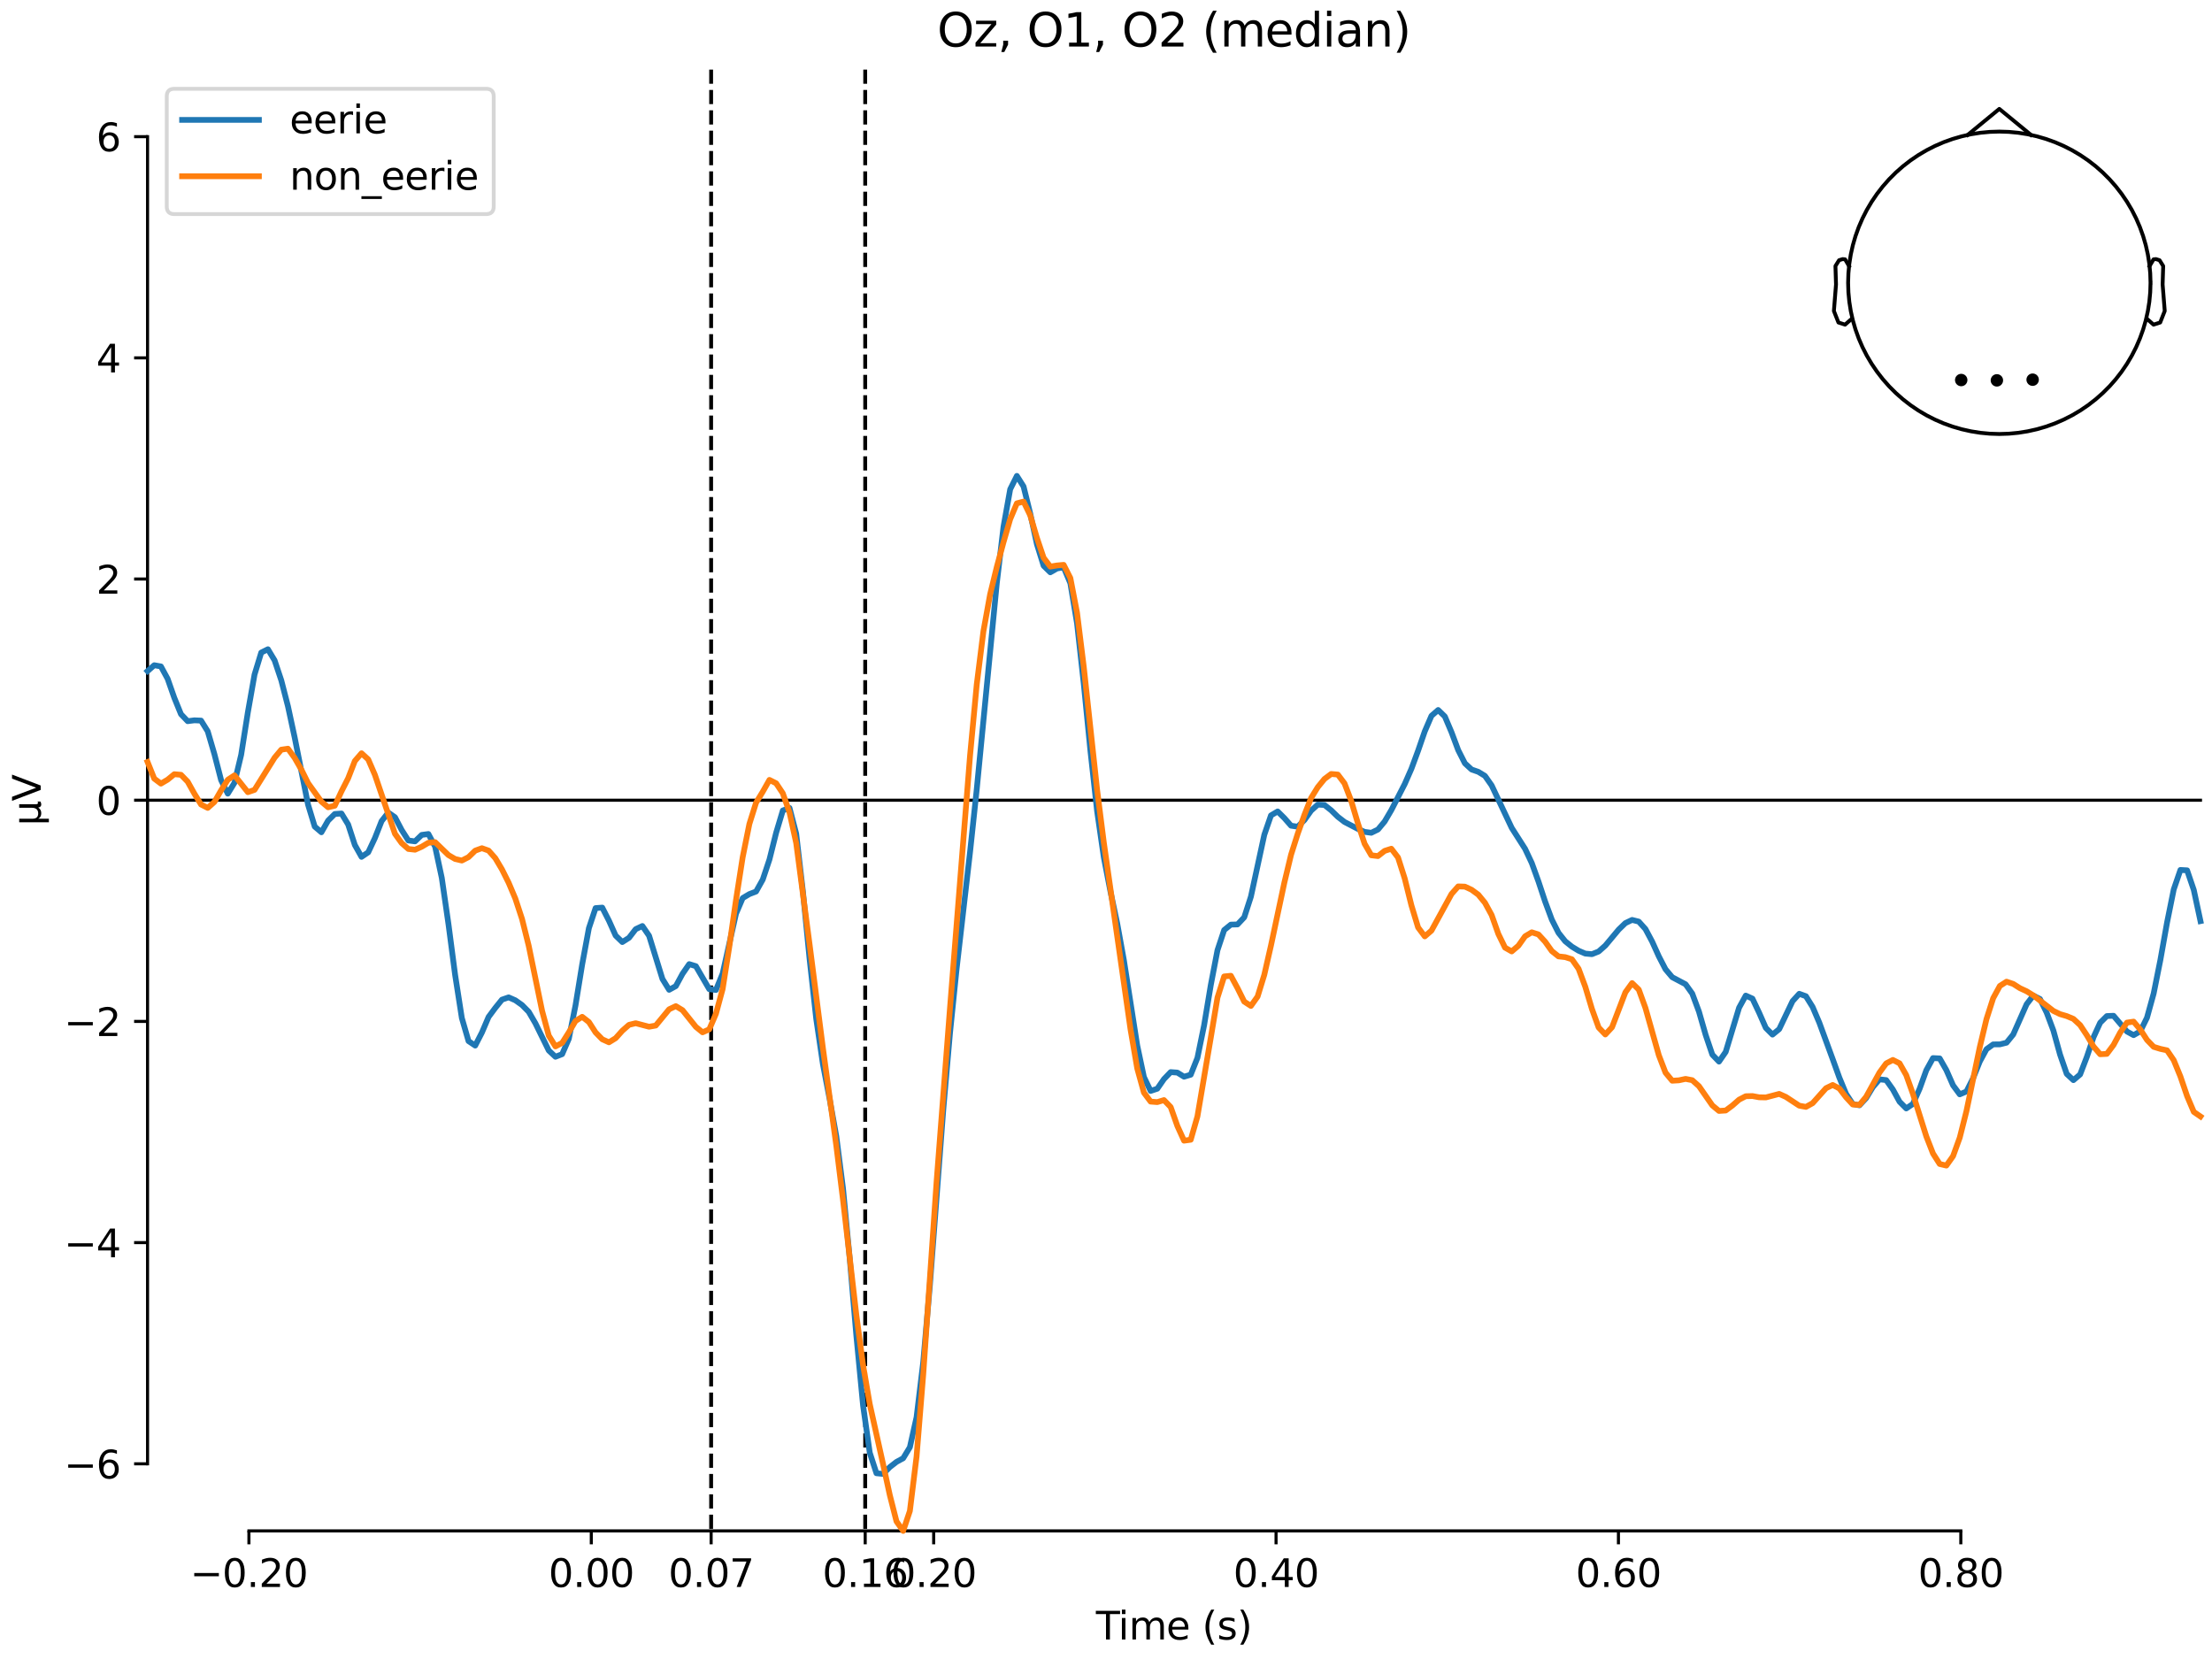 <?xml version="1.0" encoding="utf-8" standalone="no"?>
<!DOCTYPE svg PUBLIC "-//W3C//DTD SVG 1.1//EN"
  "http://www.w3.org/Graphics/SVG/1.1/DTD/svg11.dtd">
<svg xmlns:xlink="http://www.w3.org/1999/xlink" width="576pt" height="432pt" viewBox="0 0 576 432" xmlns="http://www.w3.org/2000/svg" version="1.1">
 <defs>
  <style type="text/css">*{stroke-linejoin: round; stroke-linecap: butt}</style>
 </defs>
 <g id="figure_1">
  <g id="patch_1">
   <path d="M 0 432 
L 576 432 
L 576 0 
L 0 0 
z
" style="fill: #ffffff"/>
  </g>
  <g id="axes_1">
   <g id="patch_2">
    <path d="M 38.421 398.644 
L 573 398.644 
L 573 18.118 
L 38.421 18.118 
L 38.421 398.644 
z
" style="fill: none; opacity: 0"/>
   </g>
   <g id="patch_3">
    <path d="M 38.421 381.18 
L 38.421 35.582 
" style="fill: none; stroke: #000000; stroke-width: 0.8; stroke-linejoin: miter; stroke-linecap: square"/>
   </g>
   <g id="LineCollection_1">
    <path d="M 185.177 18.118 
L 185.177 398.644 
" clip-path="url(#p6380170825)" style="fill: none; stroke-dasharray: 3.7,1.6; stroke-dashoffset: 0; stroke: #000000"/>
    <path d="M 225.297 18.118 
L 225.297 398.644 
" clip-path="url(#p6380170825)" style="fill: none; stroke-dasharray: 3.7,1.6; stroke-dashoffset: 0; stroke: #000000"/>
   </g>
   <g id="matplotlib.axis_1">
    <g id="xtick_1">
     <g id="line2d_1">
      <defs>
       <path id="m5a63fd5d89" d="M 0 0 
L 0 3.5 
" style="stroke: #000000; stroke-width: 0.8"/>
      </defs>
      <g>
       <use xlink:href="#m5a63fd5d89" x="64.819" y="398.644" style="stroke: #000000; stroke-width: 0.8"/>
      </g>
     </g>
     <g id="text_1">
      <!-- −0.20 -->
      <g transform="translate(49.496 413.242) scale(0.1 -0.1)">
       <defs>
        <path id="DejaVuSans-2212" d="M 678 2272 
L 4684 2272 
L 4684 1741 
L 678 1741 
L 678 2272 
z
" transform="scale(0.016)"/>
        <path id="DejaVuSans-30" d="M 2034 4250 
Q 1547 4250 1301 3770 
Q 1056 3291 1056 2328 
Q 1056 1369 1301 889 
Q 1547 409 2034 409 
Q 2525 409 2770 889 
Q 3016 1369 3016 2328 
Q 3016 3291 2770 3770 
Q 2525 4250 2034 4250 
z
M 2034 4750 
Q 2819 4750 3233 4129 
Q 3647 3509 3647 2328 
Q 3647 1150 3233 529 
Q 2819 -91 2034 -91 
Q 1250 -91 836 529 
Q 422 1150 422 2328 
Q 422 3509 836 4129 
Q 1250 4750 2034 4750 
z
" transform="scale(0.016)"/>
        <path id="DejaVuSans-2e" d="M 684 794 
L 1344 794 
L 1344 0 
L 684 0 
L 684 794 
z
" transform="scale(0.016)"/>
        <path id="DejaVuSans-32" d="M 1228 531 
L 3431 531 
L 3431 0 
L 469 0 
L 469 531 
Q 828 903 1448 1529 
Q 2069 2156 2228 2338 
Q 2531 2678 2651 2914 
Q 2772 3150 2772 3378 
Q 2772 3750 2511 3984 
Q 2250 4219 1831 4219 
Q 1534 4219 1204 4116 
Q 875 4013 500 3803 
L 500 4441 
Q 881 4594 1212 4672 
Q 1544 4750 1819 4750 
Q 2544 4750 2975 4387 
Q 3406 4025 3406 3419 
Q 3406 3131 3298 2873 
Q 3191 2616 2906 2266 
Q 2828 2175 2409 1742 
Q 1991 1309 1228 531 
z
" transform="scale(0.016)"/>
       </defs>
       <use xlink:href="#DejaVuSans-2212"/>
       <use xlink:href="#DejaVuSans-30" transform="translate(83.789 0)"/>
       <use xlink:href="#DejaVuSans-2e" transform="translate(147.412 0)"/>
       <use xlink:href="#DejaVuSans-32" transform="translate(179.199 0)"/>
       <use xlink:href="#DejaVuSans-30" transform="translate(242.822 0)"/>
      </g>
     </g>
    </g>
    <g id="xtick_2">
     <g id="line2d_2">
      <g>
       <use xlink:href="#m5a63fd5d89" x="153.973" y="398.644" style="stroke: #000000; stroke-width: 0.8"/>
      </g>
     </g>
     <g id="text_2">
      <!-- 0.00 -->
      <g transform="translate(142.84 413.242) scale(0.1 -0.1)">
       <use xlink:href="#DejaVuSans-30"/>
       <use xlink:href="#DejaVuSans-2e" transform="translate(63.623 0)"/>
       <use xlink:href="#DejaVuSans-30" transform="translate(95.41 0)"/>
       <use xlink:href="#DejaVuSans-30" transform="translate(159.033 0)"/>
      </g>
     </g>
    </g>
    <g id="xtick_3">
     <g id="line2d_3">
      <g>
       <use xlink:href="#m5a63fd5d89" x="185.177" y="398.644" style="stroke: #000000; stroke-width: 0.8"/>
      </g>
     </g>
     <g id="text_3">
      <!-- 0.07 -->
      <g transform="translate(174.045 413.242) scale(0.1 -0.1)">
       <defs>
        <path id="DejaVuSans-37" d="M 525 4666 
L 3525 4666 
L 3525 4397 
L 1831 0 
L 1172 0 
L 2766 4134 
L 525 4134 
L 525 4666 
z
" transform="scale(0.016)"/>
       </defs>
       <use xlink:href="#DejaVuSans-30"/>
       <use xlink:href="#DejaVuSans-2e" transform="translate(63.623 0)"/>
       <use xlink:href="#DejaVuSans-30" transform="translate(95.41 0)"/>
       <use xlink:href="#DejaVuSans-37" transform="translate(159.033 0)"/>
      </g>
     </g>
    </g>
    <g id="xtick_4">
     <g id="line2d_4">
      <g>
       <use xlink:href="#m5a63fd5d89" x="225.297" y="398.644" style="stroke: #000000; stroke-width: 0.8"/>
      </g>
     </g>
     <g id="text_4">
      <!-- 0.16 -->
      <g transform="translate(214.164 413.242) scale(0.1 -0.1)">
       <defs>
        <path id="DejaVuSans-31" d="M 794 531 
L 1825 531 
L 1825 4091 
L 703 3866 
L 703 4441 
L 1819 4666 
L 2450 4666 
L 2450 531 
L 3481 531 
L 3481 0 
L 794 0 
L 794 531 
z
" transform="scale(0.016)"/>
        <path id="DejaVuSans-36" d="M 2113 2584 
Q 1688 2584 1439 2293 
Q 1191 2003 1191 1497 
Q 1191 994 1439 701 
Q 1688 409 2113 409 
Q 2538 409 2786 701 
Q 3034 994 3034 1497 
Q 3034 2003 2786 2293 
Q 2538 2584 2113 2584 
z
M 3366 4563 
L 3366 3988 
Q 3128 4100 2886 4159 
Q 2644 4219 2406 4219 
Q 1781 4219 1451 3797 
Q 1122 3375 1075 2522 
Q 1259 2794 1537 2939 
Q 1816 3084 2150 3084 
Q 2853 3084 3261 2657 
Q 3669 2231 3669 1497 
Q 3669 778 3244 343 
Q 2819 -91 2113 -91 
Q 1303 -91 875 529 
Q 447 1150 447 2328 
Q 447 3434 972 4092 
Q 1497 4750 2381 4750 
Q 2619 4750 2861 4703 
Q 3103 4656 3366 4563 
z
" transform="scale(0.016)"/>
       </defs>
       <use xlink:href="#DejaVuSans-30"/>
       <use xlink:href="#DejaVuSans-2e" transform="translate(63.623 0)"/>
       <use xlink:href="#DejaVuSans-31" transform="translate(95.41 0)"/>
       <use xlink:href="#DejaVuSans-36" transform="translate(159.033 0)"/>
      </g>
     </g>
    </g>
    <g id="xtick_5">
     <g id="line2d_5">
      <g>
       <use xlink:href="#m5a63fd5d89" x="243.128" y="398.644" style="stroke: #000000; stroke-width: 0.8"/>
      </g>
     </g>
     <g id="text_5">
      <!-- 0.20 -->
      <g transform="translate(231.995 413.242) scale(0.1 -0.1)">
       <use xlink:href="#DejaVuSans-30"/>
       <use xlink:href="#DejaVuSans-2e" transform="translate(63.623 0)"/>
       <use xlink:href="#DejaVuSans-32" transform="translate(95.41 0)"/>
       <use xlink:href="#DejaVuSans-30" transform="translate(159.033 0)"/>
      </g>
     </g>
    </g>
    <g id="xtick_6">
     <g id="line2d_6">
      <g>
       <use xlink:href="#m5a63fd5d89" x="332.282" y="398.644" style="stroke: #000000; stroke-width: 0.8"/>
      </g>
     </g>
     <g id="text_6">
      <!-- 0.40 -->
      <g transform="translate(321.15 413.242) scale(0.1 -0.1)">
       <defs>
        <path id="DejaVuSans-34" d="M 2419 4116 
L 825 1625 
L 2419 1625 
L 2419 4116 
z
M 2253 4666 
L 3047 4666 
L 3047 1625 
L 3713 1625 
L 3713 1100 
L 3047 1100 
L 3047 0 
L 2419 0 
L 2419 1100 
L 313 1100 
L 313 1709 
L 2253 4666 
z
" transform="scale(0.016)"/>
       </defs>
       <use xlink:href="#DejaVuSans-30"/>
       <use xlink:href="#DejaVuSans-2e" transform="translate(63.623 0)"/>
       <use xlink:href="#DejaVuSans-34" transform="translate(95.41 0)"/>
       <use xlink:href="#DejaVuSans-30" transform="translate(159.033 0)"/>
      </g>
     </g>
    </g>
    <g id="xtick_7">
     <g id="line2d_7">
      <g>
       <use xlink:href="#m5a63fd5d89" x="421.437" y="398.644" style="stroke: #000000; stroke-width: 0.8"/>
      </g>
     </g>
     <g id="text_7">
      <!-- 0.60 -->
      <g transform="translate(410.304 413.242) scale(0.1 -0.1)">
       <use xlink:href="#DejaVuSans-30"/>
       <use xlink:href="#DejaVuSans-2e" transform="translate(63.623 0)"/>
       <use xlink:href="#DejaVuSans-36" transform="translate(95.41 0)"/>
       <use xlink:href="#DejaVuSans-30" transform="translate(159.033 0)"/>
      </g>
     </g>
    </g>
    <g id="xtick_8">
     <g id="line2d_8">
      <g>
       <use xlink:href="#m5a63fd5d89" x="510.592" y="398.644" style="stroke: #000000; stroke-width: 0.8"/>
      </g>
     </g>
     <g id="text_8">
      <!-- 0.80 -->
      <g transform="translate(499.459 413.242) scale(0.1 -0.1)">
       <defs>
        <path id="DejaVuSans-38" d="M 2034 2216 
Q 1584 2216 1326 1975 
Q 1069 1734 1069 1313 
Q 1069 891 1326 650 
Q 1584 409 2034 409 
Q 2484 409 2743 651 
Q 3003 894 3003 1313 
Q 3003 1734 2745 1975 
Q 2488 2216 2034 2216 
z
M 1403 2484 
Q 997 2584 770 2862 
Q 544 3141 544 3541 
Q 544 4100 942 4425 
Q 1341 4750 2034 4750 
Q 2731 4750 3128 4425 
Q 3525 4100 3525 3541 
Q 3525 3141 3298 2862 
Q 3072 2584 2669 2484 
Q 3125 2378 3379 2068 
Q 3634 1759 3634 1313 
Q 3634 634 3220 271 
Q 2806 -91 2034 -91 
Q 1263 -91 848 271 
Q 434 634 434 1313 
Q 434 1759 690 2068 
Q 947 2378 1403 2484 
z
M 1172 3481 
Q 1172 3119 1398 2916 
Q 1625 2713 2034 2713 
Q 2441 2713 2670 2916 
Q 2900 3119 2900 3481 
Q 2900 3844 2670 4047 
Q 2441 4250 2034 4250 
Q 1625 4250 1398 4047 
Q 1172 3844 1172 3481 
z
" transform="scale(0.016)"/>
       </defs>
       <use xlink:href="#DejaVuSans-30"/>
       <use xlink:href="#DejaVuSans-2e" transform="translate(63.623 0)"/>
       <use xlink:href="#DejaVuSans-38" transform="translate(95.41 0)"/>
       <use xlink:href="#DejaVuSans-30" transform="translate(159.033 0)"/>
      </g>
     </g>
    </g>
    <g id="text_9">
     <!-- Time (s) -->
     <g transform="translate(285.381 426.92) scale(0.1 -0.1)">
      <defs>
       <path id="DejaVuSans-54" d="M -19 4666 
L 3928 4666 
L 3928 4134 
L 2272 4134 
L 2272 0 
L 1638 0 
L 1638 4134 
L -19 4134 
L -19 4666 
z
" transform="scale(0.016)"/>
       <path id="DejaVuSans-69" d="M 603 3500 
L 1178 3500 
L 1178 0 
L 603 0 
L 603 3500 
z
M 603 4863 
L 1178 4863 
L 1178 4134 
L 603 4134 
L 603 4863 
z
" transform="scale(0.016)"/>
       <path id="DejaVuSans-6d" d="M 3328 2828 
Q 3544 3216 3844 3400 
Q 4144 3584 4550 3584 
Q 5097 3584 5394 3201 
Q 5691 2819 5691 2113 
L 5691 0 
L 5113 0 
L 5113 2094 
Q 5113 2597 4934 2840 
Q 4756 3084 4391 3084 
Q 3944 3084 3684 2787 
Q 3425 2491 3425 1978 
L 3425 0 
L 2847 0 
L 2847 2094 
Q 2847 2600 2669 2842 
Q 2491 3084 2119 3084 
Q 1678 3084 1418 2786 
Q 1159 2488 1159 1978 
L 1159 0 
L 581 0 
L 581 3500 
L 1159 3500 
L 1159 2956 
Q 1356 3278 1631 3431 
Q 1906 3584 2284 3584 
Q 2666 3584 2933 3390 
Q 3200 3197 3328 2828 
z
" transform="scale(0.016)"/>
       <path id="DejaVuSans-65" d="M 3597 1894 
L 3597 1613 
L 953 1613 
Q 991 1019 1311 708 
Q 1631 397 2203 397 
Q 2534 397 2845 478 
Q 3156 559 3463 722 
L 3463 178 
Q 3153 47 2828 -22 
Q 2503 -91 2169 -91 
Q 1331 -91 842 396 
Q 353 884 353 1716 
Q 353 2575 817 3079 
Q 1281 3584 2069 3584 
Q 2775 3584 3186 3129 
Q 3597 2675 3597 1894 
z
M 3022 2063 
Q 3016 2534 2758 2815 
Q 2500 3097 2075 3097 
Q 1594 3097 1305 2825 
Q 1016 2553 972 2059 
L 3022 2063 
z
" transform="scale(0.016)"/>
       <path id="DejaVuSans-20" transform="scale(0.016)"/>
       <path id="DejaVuSans-28" d="M 1984 4856 
Q 1566 4138 1362 3434 
Q 1159 2731 1159 2009 
Q 1159 1288 1364 580 
Q 1569 -128 1984 -844 
L 1484 -844 
Q 1016 -109 783 600 
Q 550 1309 550 2009 
Q 550 2706 781 3412 
Q 1013 4119 1484 4856 
L 1984 4856 
z
" transform="scale(0.016)"/>
       <path id="DejaVuSans-73" d="M 2834 3397 
L 2834 2853 
Q 2591 2978 2328 3040 
Q 2066 3103 1784 3103 
Q 1356 3103 1142 2972 
Q 928 2841 928 2578 
Q 928 2378 1081 2264 
Q 1234 2150 1697 2047 
L 1894 2003 
Q 2506 1872 2764 1633 
Q 3022 1394 3022 966 
Q 3022 478 2636 193 
Q 2250 -91 1575 -91 
Q 1294 -91 989 -36 
Q 684 19 347 128 
L 347 722 
Q 666 556 975 473 
Q 1284 391 1588 391 
Q 1994 391 2212 530 
Q 2431 669 2431 922 
Q 2431 1156 2273 1281 
Q 2116 1406 1581 1522 
L 1381 1569 
Q 847 1681 609 1914 
Q 372 2147 372 2553 
Q 372 3047 722 3315 
Q 1072 3584 1716 3584 
Q 2034 3584 2315 3537 
Q 2597 3491 2834 3397 
z
" transform="scale(0.016)"/>
       <path id="DejaVuSans-29" d="M 513 4856 
L 1013 4856 
Q 1481 4119 1714 3412 
Q 1947 2706 1947 2009 
Q 1947 1309 1714 600 
Q 1481 -109 1013 -844 
L 513 -844 
Q 928 -128 1133 580 
Q 1338 1288 1338 2009 
Q 1338 2731 1133 3434 
Q 928 4138 513 4856 
z
" transform="scale(0.016)"/>
      </defs>
      <use xlink:href="#DejaVuSans-54"/>
      <use xlink:href="#DejaVuSans-69" transform="translate(57.959 0)"/>
      <use xlink:href="#DejaVuSans-6d" transform="translate(85.742 0)"/>
      <use xlink:href="#DejaVuSans-65" transform="translate(183.154 0)"/>
      <use xlink:href="#DejaVuSans-20" transform="translate(244.678 0)"/>
      <use xlink:href="#DejaVuSans-28" transform="translate(276.465 0)"/>
      <use xlink:href="#DejaVuSans-73" transform="translate(315.479 0)"/>
      <use xlink:href="#DejaVuSans-29" transform="translate(367.578 0)"/>
     </g>
    </g>
   </g>
   <g id="matplotlib.axis_2">
    <g id="ytick_1">
     <g id="line2d_9">
      <defs>
       <path id="m4c98007884" d="M 0 0 
L -3.5 0 
" style="stroke: #000000; stroke-width: 0.8"/>
      </defs>
      <g>
       <use xlink:href="#m4c98007884" x="38.421" y="381.18" style="stroke: #000000; stroke-width: 0.8"/>
      </g>
     </g>
     <g id="text_10">
      <!-- −6 -->
      <g transform="translate(16.678 384.979) scale(0.1 -0.1)">
       <use xlink:href="#DejaVuSans-2212"/>
       <use xlink:href="#DejaVuSans-36" transform="translate(83.789 0)"/>
      </g>
     </g>
    </g>
    <g id="ytick_2">
     <g id="line2d_10">
      <g>
       <use xlink:href="#m4c98007884" x="38.421" y="323.58" style="stroke: #000000; stroke-width: 0.8"/>
      </g>
     </g>
     <g id="text_11">
      <!-- −4 -->
      <g transform="translate(16.678 327.379) scale(0.1 -0.1)">
       <use xlink:href="#DejaVuSans-2212"/>
       <use xlink:href="#DejaVuSans-34" transform="translate(83.789 0)"/>
      </g>
     </g>
    </g>
    <g id="ytick_3">
     <g id="line2d_11">
      <g>
       <use xlink:href="#m4c98007884" x="38.421" y="265.981" style="stroke: #000000; stroke-width: 0.8"/>
      </g>
     </g>
     <g id="text_12">
      <!-- −2 -->
      <g transform="translate(16.678 269.78) scale(0.1 -0.1)">
       <use xlink:href="#DejaVuSans-2212"/>
       <use xlink:href="#DejaVuSans-32" transform="translate(83.789 0)"/>
      </g>
     </g>
    </g>
    <g id="ytick_4">
     <g id="line2d_12">
      <g>
       <use xlink:href="#m4c98007884" x="38.421" y="208.381" style="stroke: #000000; stroke-width: 0.8"/>
      </g>
     </g>
     <g id="text_13">
      <!-- 0 -->
      <g transform="translate(25.058 212.18) scale(0.1 -0.1)">
       <use xlink:href="#DejaVuSans-30"/>
      </g>
     </g>
    </g>
    <g id="ytick_5">
     <g id="line2d_13">
      <g>
       <use xlink:href="#m4c98007884" x="38.421" y="150.781" style="stroke: #000000; stroke-width: 0.8"/>
      </g>
     </g>
     <g id="text_14">
      <!-- 2 -->
      <g transform="translate(25.058 154.581) scale(0.1 -0.1)">
       <use xlink:href="#DejaVuSans-32"/>
      </g>
     </g>
    </g>
    <g id="ytick_6">
     <g id="line2d_14">
      <g>
       <use xlink:href="#m4c98007884" x="38.421" y="93.182" style="stroke: #000000; stroke-width: 0.8"/>
      </g>
     </g>
     <g id="text_15">
      <!-- 4 -->
      <g transform="translate(25.058 96.981) scale(0.1 -0.1)">
       <use xlink:href="#DejaVuSans-34"/>
      </g>
     </g>
    </g>
    <g id="ytick_7">
     <g id="line2d_15">
      <g>
       <use xlink:href="#m4c98007884" x="38.421" y="35.582" style="stroke: #000000; stroke-width: 0.8"/>
      </g>
     </g>
     <g id="text_16">
      <!-- 6 -->
      <g transform="translate(25.058 39.381) scale(0.1 -0.1)">
       <use xlink:href="#DejaVuSans-36"/>
      </g>
     </g>
    </g>
    <g id="text_17">
     <!-- µV -->
     <g transform="translate(10.599 214.982) rotate(-90) scale(0.1 -0.1)">
      <defs>
       <path id="DejaVuSans-b5" d="M 544 -1331 
L 544 3500 
L 1119 3500 
L 1119 1325 
Q 1119 872 1334 640 
Q 1550 409 1972 409 
Q 2434 409 2667 671 
Q 2900 934 2900 1459 
L 2900 3500 
L 3475 3500 
L 3475 806 
Q 3475 619 3529 530 
Q 3584 441 3700 441 
Q 3728 441 3778 458 
Q 3828 475 3916 513 
L 3916 50 
Q 3788 -22 3673 -56 
Q 3559 -91 3450 -91 
Q 3234 -91 3106 31 
Q 2978 153 2931 403 
Q 2775 156 2548 32 
Q 2322 -91 2016 -91 
Q 1697 -91 1473 31 
Q 1250 153 1119 397 
L 1119 -1331 
L 544 -1331 
z
" transform="scale(0.016)"/>
       <path id="DejaVuSans-56" d="M 1831 0 
L 50 4666 
L 709 4666 
L 2188 738 
L 3669 4666 
L 4325 4666 
L 2547 0 
L 1831 0 
z
" transform="scale(0.016)"/>
      </defs>
      <use xlink:href="#DejaVuSans-b5"/>
      <use xlink:href="#DejaVuSans-56" transform="translate(63.623 0)"/>
     </g>
    </g>
   </g>
   <g id="patch_4">
    <path d="M 64.819 398.644 
L 510.592 398.644 
" style="fill: none; stroke: #000000; stroke-width: 0.8; stroke-linejoin: miter; stroke-linecap: square"/>
   </g>
   <g id="patch_5">
    <path d="M 38.421 208.381 
L 573 208.381 
" style="fill: none; stroke: #000000; stroke-width: 0.8; stroke-linejoin: miter; stroke-linecap: square"/>
   </g>
   <g id="text_18">
    <!-- Oz, O1, O2 (median) -->
    <g transform="translate(244.049 12.118) scale(0.12 -0.12)">
     <defs>
      <path id="DejaVuSans-4f" d="M 2522 4238 
Q 1834 4238 1429 3725 
Q 1025 3213 1025 2328 
Q 1025 1447 1429 934 
Q 1834 422 2522 422 
Q 3209 422 3611 934 
Q 4013 1447 4013 2328 
Q 4013 3213 3611 3725 
Q 3209 4238 2522 4238 
z
M 2522 4750 
Q 3503 4750 4090 4092 
Q 4678 3434 4678 2328 
Q 4678 1225 4090 567 
Q 3503 -91 2522 -91 
Q 1538 -91 948 565 
Q 359 1222 359 2328 
Q 359 3434 948 4092 
Q 1538 4750 2522 4750 
z
" transform="scale(0.016)"/>
      <path id="DejaVuSans-7a" d="M 353 3500 
L 3084 3500 
L 3084 2975 
L 922 459 
L 3084 459 
L 3084 0 
L 275 0 
L 275 525 
L 2438 3041 
L 353 3041 
L 353 3500 
z
" transform="scale(0.016)"/>
      <path id="DejaVuSans-2c" d="M 750 794 
L 1409 794 
L 1409 256 
L 897 -744 
L 494 -744 
L 750 256 
L 750 794 
z
" transform="scale(0.016)"/>
      <path id="DejaVuSans-64" d="M 2906 2969 
L 2906 4863 
L 3481 4863 
L 3481 0 
L 2906 0 
L 2906 525 
Q 2725 213 2448 61 
Q 2172 -91 1784 -91 
Q 1150 -91 751 415 
Q 353 922 353 1747 
Q 353 2572 751 3078 
Q 1150 3584 1784 3584 
Q 2172 3584 2448 3432 
Q 2725 3281 2906 2969 
z
M 947 1747 
Q 947 1113 1208 752 
Q 1469 391 1925 391 
Q 2381 391 2643 752 
Q 2906 1113 2906 1747 
Q 2906 2381 2643 2742 
Q 2381 3103 1925 3103 
Q 1469 3103 1208 2742 
Q 947 2381 947 1747 
z
" transform="scale(0.016)"/>
      <path id="DejaVuSans-61" d="M 2194 1759 
Q 1497 1759 1228 1600 
Q 959 1441 959 1056 
Q 959 750 1161 570 
Q 1363 391 1709 391 
Q 2188 391 2477 730 
Q 2766 1069 2766 1631 
L 2766 1759 
L 2194 1759 
z
M 3341 1997 
L 3341 0 
L 2766 0 
L 2766 531 
Q 2569 213 2275 61 
Q 1981 -91 1556 -91 
Q 1019 -91 701 211 
Q 384 513 384 1019 
Q 384 1609 779 1909 
Q 1175 2209 1959 2209 
L 2766 2209 
L 2766 2266 
Q 2766 2663 2505 2880 
Q 2244 3097 1772 3097 
Q 1472 3097 1187 3025 
Q 903 2953 641 2809 
L 641 3341 
Q 956 3463 1253 3523 
Q 1550 3584 1831 3584 
Q 2591 3584 2966 3190 
Q 3341 2797 3341 1997 
z
" transform="scale(0.016)"/>
      <path id="DejaVuSans-6e" d="M 3513 2113 
L 3513 0 
L 2938 0 
L 2938 2094 
Q 2938 2591 2744 2837 
Q 2550 3084 2163 3084 
Q 1697 3084 1428 2787 
Q 1159 2491 1159 1978 
L 1159 0 
L 581 0 
L 581 3500 
L 1159 3500 
L 1159 2956 
Q 1366 3272 1645 3428 
Q 1925 3584 2291 3584 
Q 2894 3584 3203 3211 
Q 3513 2838 3513 2113 
z
" transform="scale(0.016)"/>
     </defs>
     <use xlink:href="#DejaVuSans-4f"/>
     <use xlink:href="#DejaVuSans-7a" transform="translate(78.711 0)"/>
     <use xlink:href="#DejaVuSans-2c" transform="translate(131.201 0)"/>
     <use xlink:href="#DejaVuSans-20" transform="translate(162.988 0)"/>
     <use xlink:href="#DejaVuSans-4f" transform="translate(194.775 0)"/>
     <use xlink:href="#DejaVuSans-31" transform="translate(273.486 0)"/>
     <use xlink:href="#DejaVuSans-2c" transform="translate(337.109 0)"/>
     <use xlink:href="#DejaVuSans-20" transform="translate(368.896 0)"/>
     <use xlink:href="#DejaVuSans-4f" transform="translate(400.684 0)"/>
     <use xlink:href="#DejaVuSans-32" transform="translate(479.395 0)"/>
     <use xlink:href="#DejaVuSans-20" transform="translate(543.018 0)"/>
     <use xlink:href="#DejaVuSans-28" transform="translate(574.805 0)"/>
     <use xlink:href="#DejaVuSans-6d" transform="translate(613.818 0)"/>
     <use xlink:href="#DejaVuSans-65" transform="translate(711.23 0)"/>
     <use xlink:href="#DejaVuSans-64" transform="translate(772.754 0)"/>
     <use xlink:href="#DejaVuSans-69" transform="translate(836.23 0)"/>
     <use xlink:href="#DejaVuSans-61" transform="translate(864.014 0)"/>
     <use xlink:href="#DejaVuSans-6e" transform="translate(925.293 0)"/>
     <use xlink:href="#DejaVuSans-29" transform="translate(988.672 0)"/>
    </g>
   </g>
   <g id="legend_1">
    <g id="patch_6">
     <path d="M 45.421 55.753 
L 126.563 55.753 
Q 128.563 55.753 128.563 53.753 
L 128.563 25.118 
Q 128.563 23.118 126.563 23.118 
L 45.421 23.118 
Q 43.421 23.118 43.421 25.118 
L 43.421 53.753 
Q 43.421 55.753 45.421 55.753 
z
" style="fill: #ffffff; opacity: 0.8; stroke: #cccccc; stroke-linejoin: miter"/>
    </g>
    <g id="line2d_16">
     <path d="M 47.421 31.217 
L 57.421 31.217 
L 67.421 31.217 
" style="fill: none; stroke: #1f77b4; stroke-width: 1.5; stroke-linecap: square"/>
    </g>
    <g id="text_19">
     <!-- eerie -->
     <g transform="translate(75.421 34.717) scale(0.1 -0.1)">
      <defs>
       <path id="DejaVuSans-72" d="M 2631 2963 
Q 2534 3019 2420 3045 
Q 2306 3072 2169 3072 
Q 1681 3072 1420 2755 
Q 1159 2438 1159 1844 
L 1159 0 
L 581 0 
L 581 3500 
L 1159 3500 
L 1159 2956 
Q 1341 3275 1631 3429 
Q 1922 3584 2338 3584 
Q 2397 3584 2469 3576 
Q 2541 3569 2628 3553 
L 2631 2963 
z
" transform="scale(0.016)"/>
      </defs>
      <use xlink:href="#DejaVuSans-65"/>
      <use xlink:href="#DejaVuSans-65" transform="translate(61.523 0)"/>
      <use xlink:href="#DejaVuSans-72" transform="translate(123.047 0)"/>
      <use xlink:href="#DejaVuSans-69" transform="translate(164.16 0)"/>
      <use xlink:href="#DejaVuSans-65" transform="translate(191.943 0)"/>
     </g>
    </g>
    <g id="line2d_17">
     <path d="M 47.421 45.895 
L 57.421 45.895 
L 67.421 45.895 
" style="fill: none; stroke: #ff7f0e; stroke-width: 1.5; stroke-linecap: square"/>
    </g>
    <g id="text_20">
     <!-- non_eerie -->
     <g transform="translate(75.421 49.395) scale(0.1 -0.1)">
      <defs>
       <path id="DejaVuSans-6f" d="M 1959 3097 
Q 1497 3097 1228 2736 
Q 959 2375 959 1747 
Q 959 1119 1226 758 
Q 1494 397 1959 397 
Q 2419 397 2687 759 
Q 2956 1122 2956 1747 
Q 2956 2369 2687 2733 
Q 2419 3097 1959 3097 
z
M 1959 3584 
Q 2709 3584 3137 3096 
Q 3566 2609 3566 1747 
Q 3566 888 3137 398 
Q 2709 -91 1959 -91 
Q 1206 -91 779 398 
Q 353 888 353 1747 
Q 353 2609 779 3096 
Q 1206 3584 1959 3584 
z
" transform="scale(0.016)"/>
       <path id="DejaVuSans-5f" d="M 3263 -1063 
L 3263 -1509 
L -63 -1509 
L -63 -1063 
L 3263 -1063 
z
" transform="scale(0.016)"/>
      </defs>
      <use xlink:href="#DejaVuSans-6e"/>
      <use xlink:href="#DejaVuSans-6f" transform="translate(63.379 0)"/>
      <use xlink:href="#DejaVuSans-6e" transform="translate(124.561 0)"/>
      <use xlink:href="#DejaVuSans-5f" transform="translate(187.939 0)"/>
      <use xlink:href="#DejaVuSans-65" transform="translate(237.939 0)"/>
      <use xlink:href="#DejaVuSans-65" transform="translate(299.463 0)"/>
      <use xlink:href="#DejaVuSans-72" transform="translate(360.986 0)"/>
      <use xlink:href="#DejaVuSans-69" transform="translate(402.1 0)"/>
      <use xlink:href="#DejaVuSans-65" transform="translate(429.883 0)"/>
     </g>
    </g>
   </g>
   <g id="line2d_18">
    <path d="M 38.421 174.749 
L 40.162 173.224 
L 41.903 173.535 
L 43.644 176.743 
L 45.386 181.702 
L 47.127 185.97 
L 48.868 187.792 
L 50.61 187.57 
L 52.351 187.641 
L 54.092 190.435 
L 55.834 196.386 
L 57.575 203.141 
L 59.316 206.664 
L 61.057 203.838 
L 62.799 196.549 
L 64.54 185.51 
L 66.281 175.649 
L 68.023 169.931 
L 69.764 169.061 
L 71.505 171.956 
L 73.247 177.165 
L 74.988 183.93 
L 76.729 192.009 
L 80.212 209.512 
L 81.953 215.24 
L 83.694 216.722 
L 85.436 213.681 
L 87.177 211.961 
L 88.918 211.836 
L 90.66 214.692 
L 92.401 220.034 
L 94.142 223.125 
L 95.883 221.942 
L 97.625 218.23 
L 99.366 213.812 
L 101.107 211.596 
L 102.849 212.799 
L 104.59 216.117 
L 106.331 218.858 
L 108.073 219.085 
L 109.814 217.408 
L 111.555 217.173 
L 113.296 220.437 
L 115.038 228.588 
L 116.779 240.628 
L 118.52 253.907 
L 120.262 265.087 
L 122.003 271.102 
L 123.744 272.267 
L 125.486 268.88 
L 127.227 264.807 
L 128.968 262.462 
L 130.709 260.307 
L 132.451 259.708 
L 134.192 260.473 
L 135.933 261.701 
L 137.675 263.468 
L 139.416 266.463 
L 142.899 273.551 
L 144.64 275.18 
L 146.381 274.501 
L 148.122 270.502 
L 149.864 261.775 
L 151.605 251.096 
L 153.346 241.694 
L 155.088 236.464 
L 156.829 236.336 
L 158.57 239.752 
L 160.312 243.628 
L 162.053 245.313 
L 163.794 244.202 
L 165.535 241.949 
L 167.277 241.127 
L 169.018 243.663 
L 172.501 254.928 
L 174.242 257.748 
L 175.983 256.783 
L 177.725 253.576 
L 179.466 251.056 
L 181.207 251.587 
L 184.69 257.575 
L 186.431 257.789 
L 188.172 253.514 
L 191.655 237.925 
L 193.396 233.853 
L 195.138 232.819 
L 196.879 232.148 
L 198.62 229.036 
L 200.361 223.823 
L 202.103 216.861 
L 203.844 211.049 
L 205.585 210.384 
L 207.327 217.088 
L 209.068 232.064 
L 210.809 249.67 
L 212.551 265.374 
L 214.292 277.137 
L 216.033 286.175 
L 217.774 295.888 
L 219.516 309.458 
L 221.257 327.596 
L 222.998 347.859 
L 224.74 365.979 
L 226.481 378.279 
L 228.222 383.63 
L 229.964 383.808 
L 231.705 382.031 
L 233.446 380.676 
L 235.187 379.724 
L 236.929 376.855 
L 238.67 369.047 
L 240.411 354.661 
L 242.153 334.506 
L 245.635 288.86 
L 247.377 268.977 
L 249.118 252.095 
L 252.6 221.858 
L 254.342 205.542 
L 259.566 151.861 
L 261.307 137.186 
L 263.048 127.408 
L 264.79 123.924 
L 266.531 126.677 
L 268.272 133.724 
L 270.013 141.714 
L 271.755 147.33 
L 273.496 149.031 
L 275.237 148.031 
L 276.979 147.736 
L 278.72 151.869 
L 280.461 162.317 
L 282.203 177.981 
L 283.944 195.496 
L 285.685 211.213 
L 287.427 223.229 
L 289.168 232.192 
L 290.909 240.417 
L 292.65 249.989 
L 296.133 272.242 
L 297.874 280.451 
L 299.616 284.078 
L 301.357 283.5 
L 303.098 280.986 
L 304.84 279.175 
L 306.581 279.301 
L 308.322 280.372 
L 310.063 279.853 
L 311.805 275.474 
L 313.546 266.98 
L 315.287 256.511 
L 317.029 247.424 
L 318.77 242.181 
L 320.511 240.767 
L 322.253 240.719 
L 323.994 238.866 
L 325.735 233.481 
L 329.218 217.385 
L 330.959 212.331 
L 332.7 211.296 
L 334.442 213.021 
L 336.183 215.007 
L 337.924 215.272 
L 339.666 213.539 
L 341.407 211.086 
L 343.148 209.522 
L 344.889 209.618 
L 346.631 210.999 
L 348.372 212.697 
L 350.113 214.038 
L 353.596 215.849 
L 355.337 216.618 
L 357.079 216.856 
L 358.82 216.007 
L 360.561 213.916 
L 362.302 210.947 
L 365.785 204.159 
L 367.526 200.196 
L 369.268 195.481 
L 371.009 190.441 
L 372.75 186.4 
L 374.492 184.88 
L 376.233 186.567 
L 377.974 190.677 
L 379.715 195.334 
L 381.457 198.766 
L 383.198 200.376 
L 384.939 200.978 
L 386.681 202.04 
L 388.422 204.519 
L 393.646 215.574 
L 397.128 221.029 
L 398.87 224.73 
L 400.611 229.537 
L 402.352 234.785 
L 404.094 239.472 
L 405.835 242.914 
L 407.576 245.1 
L 409.318 246.505 
L 411.059 247.562 
L 412.8 248.309 
L 414.541 248.465 
L 416.283 247.766 
L 418.024 246.228 
L 421.507 242.056 
L 423.248 240.373 
L 424.989 239.544 
L 426.731 239.981 
L 428.472 241.916 
L 430.213 245.179 
L 431.954 249.029 
L 433.696 252.389 
L 435.437 254.458 
L 438.92 256.298 
L 440.661 258.732 
L 442.402 263.414 
L 444.144 269.472 
L 445.885 274.624 
L 447.626 276.439 
L 449.367 273.916 
L 452.85 262.411 
L 454.591 259.25 
L 456.333 260.038 
L 458.074 263.711 
L 459.815 267.667 
L 461.557 269.411 
L 463.298 267.988 
L 466.78 260.698 
L 468.522 258.782 
L 470.263 259.412 
L 472.004 262.218 
L 473.746 266.295 
L 477.228 275.792 
L 478.97 280.62 
L 480.711 284.831 
L 482.452 287.481 
L 484.193 287.822 
L 485.935 285.954 
L 487.676 283.089 
L 489.417 281.055 
L 491.159 281.254 
L 492.9 283.697 
L 494.641 286.886 
L 496.383 288.641 
L 498.124 287.455 
L 499.865 283.508 
L 501.606 278.693 
L 503.348 275.524 
L 505.089 275.61 
L 506.83 278.656 
L 508.572 282.614 
L 510.313 284.966 
L 512.054 284.225 
L 513.796 280.76 
L 515.537 276.418 
L 517.278 273.202 
L 519.019 271.957 
L 520.761 271.947 
L 522.502 271.515 
L 524.243 269.369 
L 527.726 261.504 
L 529.467 259.247 
L 531.209 260.133 
L 532.95 263.701 
L 534.691 268.336 
L 536.432 274.607 
L 538.174 279.647 
L 539.915 281.267 
L 541.656 279.787 
L 543.398 275.238 
L 545.139 270.109 
L 546.88 266.312 
L 548.622 264.579 
L 550.363 264.504 
L 553.845 268.6 
L 555.587 269.551 
L 557.328 268.549 
L 559.069 265.011 
L 560.811 258.696 
L 562.552 249.998 
L 564.293 240.24 
L 566.035 231.608 
L 567.776 226.535 
L 569.517 226.63 
L 571.258 231.742 
L 573 239.861 
L 573 239.861 
" style="fill: none; stroke: #1f77b4; stroke-width: 1.5; stroke-linecap: square"/>
   </g>
   <g id="line2d_19">
    <path d="M 38.421 198.411 
L 40.162 202.748 
L 41.903 204.052 
L 43.644 203.026 
L 45.386 201.603 
L 47.127 201.753 
L 48.868 203.54 
L 50.61 206.657 
L 52.351 209.49 
L 54.092 210.376 
L 55.834 208.825 
L 57.575 205.803 
L 59.316 203.05 
L 61.057 201.902 
L 64.54 206.284 
L 66.281 205.676 
L 71.505 197.295 
L 73.247 195.213 
L 74.988 194.957 
L 76.729 197.362 
L 78.47 200.388 
L 80.212 203.908 
L 83.694 208.748 
L 85.436 210.208 
L 87.177 209.811 
L 88.918 206.07 
L 90.66 202.652 
L 92.401 198.16 
L 94.142 196.147 
L 95.883 197.744 
L 97.625 201.774 
L 102.849 217.115 
L 104.59 219.535 
L 106.331 221.071 
L 108.073 221.264 
L 109.814 220.489 
L 111.555 219.448 
L 113.296 219.292 
L 116.779 222.663 
L 118.52 223.681 
L 120.262 224.083 
L 122.003 223.194 
L 123.744 221.504 
L 125.486 220.871 
L 127.227 221.49 
L 128.968 223.453 
L 130.709 226.378 
L 132.451 229.868 
L 134.192 233.985 
L 135.933 239.286 
L 137.675 246.282 
L 141.157 263.214 
L 142.899 269.679 
L 144.64 272.484 
L 146.381 271.571 
L 148.122 268.824 
L 149.864 265.86 
L 151.605 264.777 
L 153.346 266.136 
L 155.088 268.842 
L 156.829 270.627 
L 158.57 271.416 
L 160.312 270.343 
L 162.053 268.399 
L 163.794 266.865 
L 165.535 266.443 
L 169.018 267.359 
L 170.759 267.048 
L 174.242 262.816 
L 175.983 261.994 
L 177.725 263.042 
L 181.207 267.397 
L 182.948 268.812 
L 184.69 268.038 
L 186.431 263.98 
L 188.172 257.535 
L 189.914 246.483 
L 191.655 234.349 
L 193.396 223.186 
L 195.138 214.552 
L 196.879 209.015 
L 198.62 206.164 
L 200.361 203.085 
L 202.103 203.963 
L 203.844 206.572 
L 205.585 211.544 
L 207.327 219.511 
L 210.809 245.899 
L 214.292 272.992 
L 217.774 298.337 
L 219.516 312.424 
L 222.998 342.516 
L 224.74 355.458 
L 226.481 365.632 
L 229.964 381.322 
L 231.705 389.326 
L 233.446 396.168 
L 235.187 398.644 
L 236.929 393.451 
L 238.67 379.293 
L 240.411 357.869 
L 243.894 307.612 
L 247.377 262.494 
L 252.6 196.739 
L 254.342 178.253 
L 256.083 164.361 
L 257.824 154.757 
L 259.566 147.631 
L 261.307 141.193 
L 263.048 135.189 
L 264.79 131.066 
L 266.531 130.609 
L 268.272 134.206 
L 270.013 140.081 
L 271.755 145.243 
L 273.496 147.537 
L 275.237 147.247 
L 276.979 147.089 
L 278.72 150.526 
L 280.461 159.559 
L 282.203 173.579 
L 285.685 205.676 
L 287.427 219.37 
L 294.392 268.07 
L 296.133 278.217 
L 297.874 284.519 
L 299.616 286.852 
L 301.357 286.987 
L 303.098 286.46 
L 304.84 288.269 
L 306.581 293.198 
L 308.322 297.029 
L 310.063 296.787 
L 311.805 290.722 
L 315.287 270.202 
L 317.029 259.771 
L 318.77 254.262 
L 320.511 254.087 
L 322.253 257.308 
L 323.994 260.82 
L 325.735 261.946 
L 327.476 259.497 
L 329.218 253.838 
L 330.959 246.204 
L 334.442 229.843 
L 336.183 222.59 
L 337.924 217.095 
L 339.666 212.187 
L 341.407 207.794 
L 343.148 204.971 
L 344.889 202.839 
L 346.631 201.542 
L 348.372 201.695 
L 350.113 204.001 
L 351.855 208.554 
L 353.596 214.403 
L 355.337 219.705 
L 357.079 222.712 
L 358.82 222.922 
L 360.561 221.563 
L 362.302 221.006 
L 364.044 223.29 
L 365.785 228.759 
L 367.526 235.749 
L 369.268 241.503 
L 371.009 243.831 
L 372.75 242.329 
L 377.974 232.786 
L 379.715 230.819 
L 381.457 230.878 
L 383.198 231.691 
L 384.939 232.962 
L 386.681 235.084 
L 388.422 238.28 
L 390.163 243.192 
L 391.905 246.762 
L 393.646 247.749 
L 395.387 246.265 
L 397.128 243.809 
L 398.87 242.768 
L 400.611 243.332 
L 402.352 245.22 
L 404.094 247.658 
L 405.835 249.045 
L 407.576 249.236 
L 409.318 249.788 
L 411.059 252.265 
L 412.8 256.935 
L 414.541 262.745 
L 416.283 267.565 
L 418.024 269.374 
L 419.765 267.499 
L 423.248 258.399 
L 424.989 255.99 
L 426.731 257.68 
L 428.472 262.473 
L 431.954 274.779 
L 433.696 279.316 
L 435.437 281.417 
L 437.178 281.313 
L 438.92 280.94 
L 440.661 281.28 
L 442.402 282.836 
L 445.885 287.844 
L 447.626 289.285 
L 449.367 289.174 
L 451.109 287.879 
L 452.85 286.352 
L 454.591 285.454 
L 456.333 285.407 
L 458.074 285.732 
L 459.815 285.768 
L 463.298 284.849 
L 465.039 285.632 
L 468.522 287.917 
L 470.263 288.231 
L 472.004 287.265 
L 475.487 283.364 
L 477.228 282.523 
L 478.97 283.442 
L 480.711 285.724 
L 482.452 287.606 
L 484.193 287.721 
L 485.935 285.61 
L 489.417 279.283 
L 491.159 276.907 
L 492.9 276.003 
L 494.641 276.887 
L 496.383 279.959 
L 498.124 284.85 
L 501.606 295.905 
L 503.348 300.368 
L 505.089 303.097 
L 506.83 303.51 
L 508.572 301.049 
L 510.313 296.248 
L 512.054 289.354 
L 515.537 272.638 
L 517.278 265.366 
L 519.019 259.924 
L 520.761 256.735 
L 522.502 255.624 
L 524.243 256.213 
L 525.985 257.317 
L 527.726 258.121 
L 529.467 259.191 
L 534.691 263.235 
L 536.432 264.077 
L 538.174 264.587 
L 539.915 265.317 
L 541.656 266.923 
L 543.398 269.552 
L 545.139 272.501 
L 546.88 274.523 
L 548.622 274.43 
L 550.363 272.105 
L 552.104 268.854 
L 553.845 266.285 
L 555.587 266.033 
L 557.328 268.085 
L 559.069 270.782 
L 560.811 272.594 
L 562.552 273.127 
L 564.293 273.505 
L 566.035 276.067 
L 567.776 280.314 
L 569.517 285.43 
L 571.258 289.528 
L 573 290.731 
L 573 290.731 
" style="fill: none; stroke: #ff7f0e; stroke-width: 1.5; stroke-linecap: square"/>
   </g>
  </g>
  <g id="axes_2">
   <g id="PathCollection_1">
    <defs>
     <path id="C0_0_eecb41286e" d="M 0 1.118 
C 0.297 1.118 0.581 1 0.791 0.791 
C 1 0.581 1.118 0.297 1.118 -0 
C 1.118 -0.297 1 -0.581 0.791 -0.791 
C 0.581 -1 0.297 -1.118 0 -1.118 
C -0.297 -1.118 -0.581 -1 -0.791 -0.791 
C -1 -0.581 -1.118 -0.297 -1.118 0 
C -1.118 0.297 -1 0.581 -0.791 0.791 
C -0.581 1 -0.297 1.118 0 1.118 
z
"/>
    </defs>
    <g clip-path="url(#pa386e2d8e6)">
     <use xlink:href="#C0_0_eecb41286e" x="510.695" y="98.958" style="stroke: #000000"/>
    </g>
    <g clip-path="url(#pa386e2d8e6)">
     <use xlink:href="#C0_0_eecb41286e" x="519.985" y="99.045" style="stroke: #000000"/>
    </g>
    <g clip-path="url(#pa386e2d8e6)">
     <use xlink:href="#C0_0_eecb41286e" x="529.296" y="98.869" style="stroke: #000000"/>
    </g>
   </g>
   <g id="matplotlib.axis_3"/>
   <g id="matplotlib.axis_4"/>
   <g id="line2d_20">
    <path d="M 559.991 73.637 
L 559.913 71.165 
L 559.681 68.702 
L 559.294 66.259 
L 558.754 63.845 
L 558.064 61.47 
L 557.226 59.143 
L 556.244 56.873 
L 555.121 54.669 
L 553.862 52.54 
L 552.471 50.494 
L 550.955 48.539 
L 549.32 46.684 
L 547.571 44.935 
L 545.715 43.299 
L 543.761 41.783 
L 541.715 40.393 
L 539.586 39.134 
L 537.382 38.011 
L 535.112 37.028 
L 532.785 36.191 
L 530.409 35.5 
L 527.995 34.961 
L 525.552 34.574 
L 523.09 34.341 
L 520.618 34.263 
L 518.145 34.341 
L 515.683 34.574 
L 513.24 34.961 
L 510.826 35.5 
L 508.451 36.191 
L 506.123 37.028 
L 503.853 38.011 
L 501.649 39.134 
L 499.52 40.393 
L 497.474 41.783 
L 495.52 43.299 
L 493.665 44.935 
L 491.916 46.684 
L 490.28 48.539 
L 488.764 50.494 
L 487.373 52.54 
L 486.114 54.669 
L 484.991 56.873 
L 484.009 59.143 
L 483.171 61.47 
L 482.481 63.845 
L 481.941 66.259 
L 481.555 68.702 
L 481.322 71.165 
L 481.244 73.637 
L 481.322 76.109 
L 481.555 78.572 
L 481.941 81.015 
L 482.481 83.429 
L 483.171 85.804 
L 484.009 88.131 
L 484.991 90.401 
L 486.114 92.605 
L 487.373 94.734 
L 488.764 96.78 
L 490.28 98.735 
L 491.916 100.59 
L 493.665 102.339 
L 495.52 103.975 
L 497.474 105.491 
L 499.52 106.881 
L 501.649 108.14 
L 503.853 109.263 
L 506.123 110.246 
L 508.451 111.084 
L 510.826 111.774 
L 513.24 112.313 
L 515.683 112.7 
L 518.145 112.933 
L 520.618 113.011 
L 523.09 112.933 
L 525.552 112.7 
L 527.995 112.313 
L 530.409 111.774 
L 532.785 111.084 
L 535.112 110.246 
L 537.382 109.263 
L 539.586 108.14 
L 541.715 106.881 
L 543.761 105.491 
L 545.715 103.975 
L 547.571 102.339 
L 549.32 100.59 
L 550.955 98.735 
L 552.471 96.78 
L 553.862 94.734 
L 555.121 92.605 
L 556.244 90.401 
L 557.226 88.131 
L 558.064 85.804 
L 558.754 83.429 
L 559.294 81.015 
L 559.681 78.572 
L 559.913 76.109 
L 559.991 73.637 
" style="fill: none; stroke: #000000; stroke-linecap: square"/>
   </g>
   <g id="line2d_21">
    <path d="M 512.371 35.137 
L 520.618 28.357 
L 528.864 35.137 
" style="fill: none; stroke: #000000; stroke-linecap: square"/>
   </g>
   <g id="line2d_22">
    <path d="M 481.48 69.267 
L 480.457 67.534 
L 479.827 67.471 
L 478.89 67.762 
L 477.945 69.267 
L 478.094 74.07 
L 477.543 80.976 
L 478.724 83.977 
L 480.457 84.536 
L 482.11 83.079 
" style="fill: none; stroke: #000000; stroke-linecap: square"/>
   </g>
   <g id="line2d_23">
    <path d="M 559.755 69.267 
L 560.779 67.534 
L 561.409 67.471 
L 562.346 67.762 
L 563.291 69.267 
L 563.141 74.07 
L 563.692 80.976 
L 562.511 83.977 
L 560.779 84.536 
L 559.125 83.079 
" style="fill: none; stroke: #000000; stroke-linecap: square"/>
   </g>
  </g>
 </g>
 <defs>
  <clipPath id="p6380170825">
   <rect x="38.421" y="18.118" width="534.579" height="380.525"/>
  </clipPath>
  <clipPath id="pa386e2d8e6">
   <rect x="473.235" y="24.125" width="94.764" height="93.118"/>
  </clipPath>
 </defs>
</svg>
